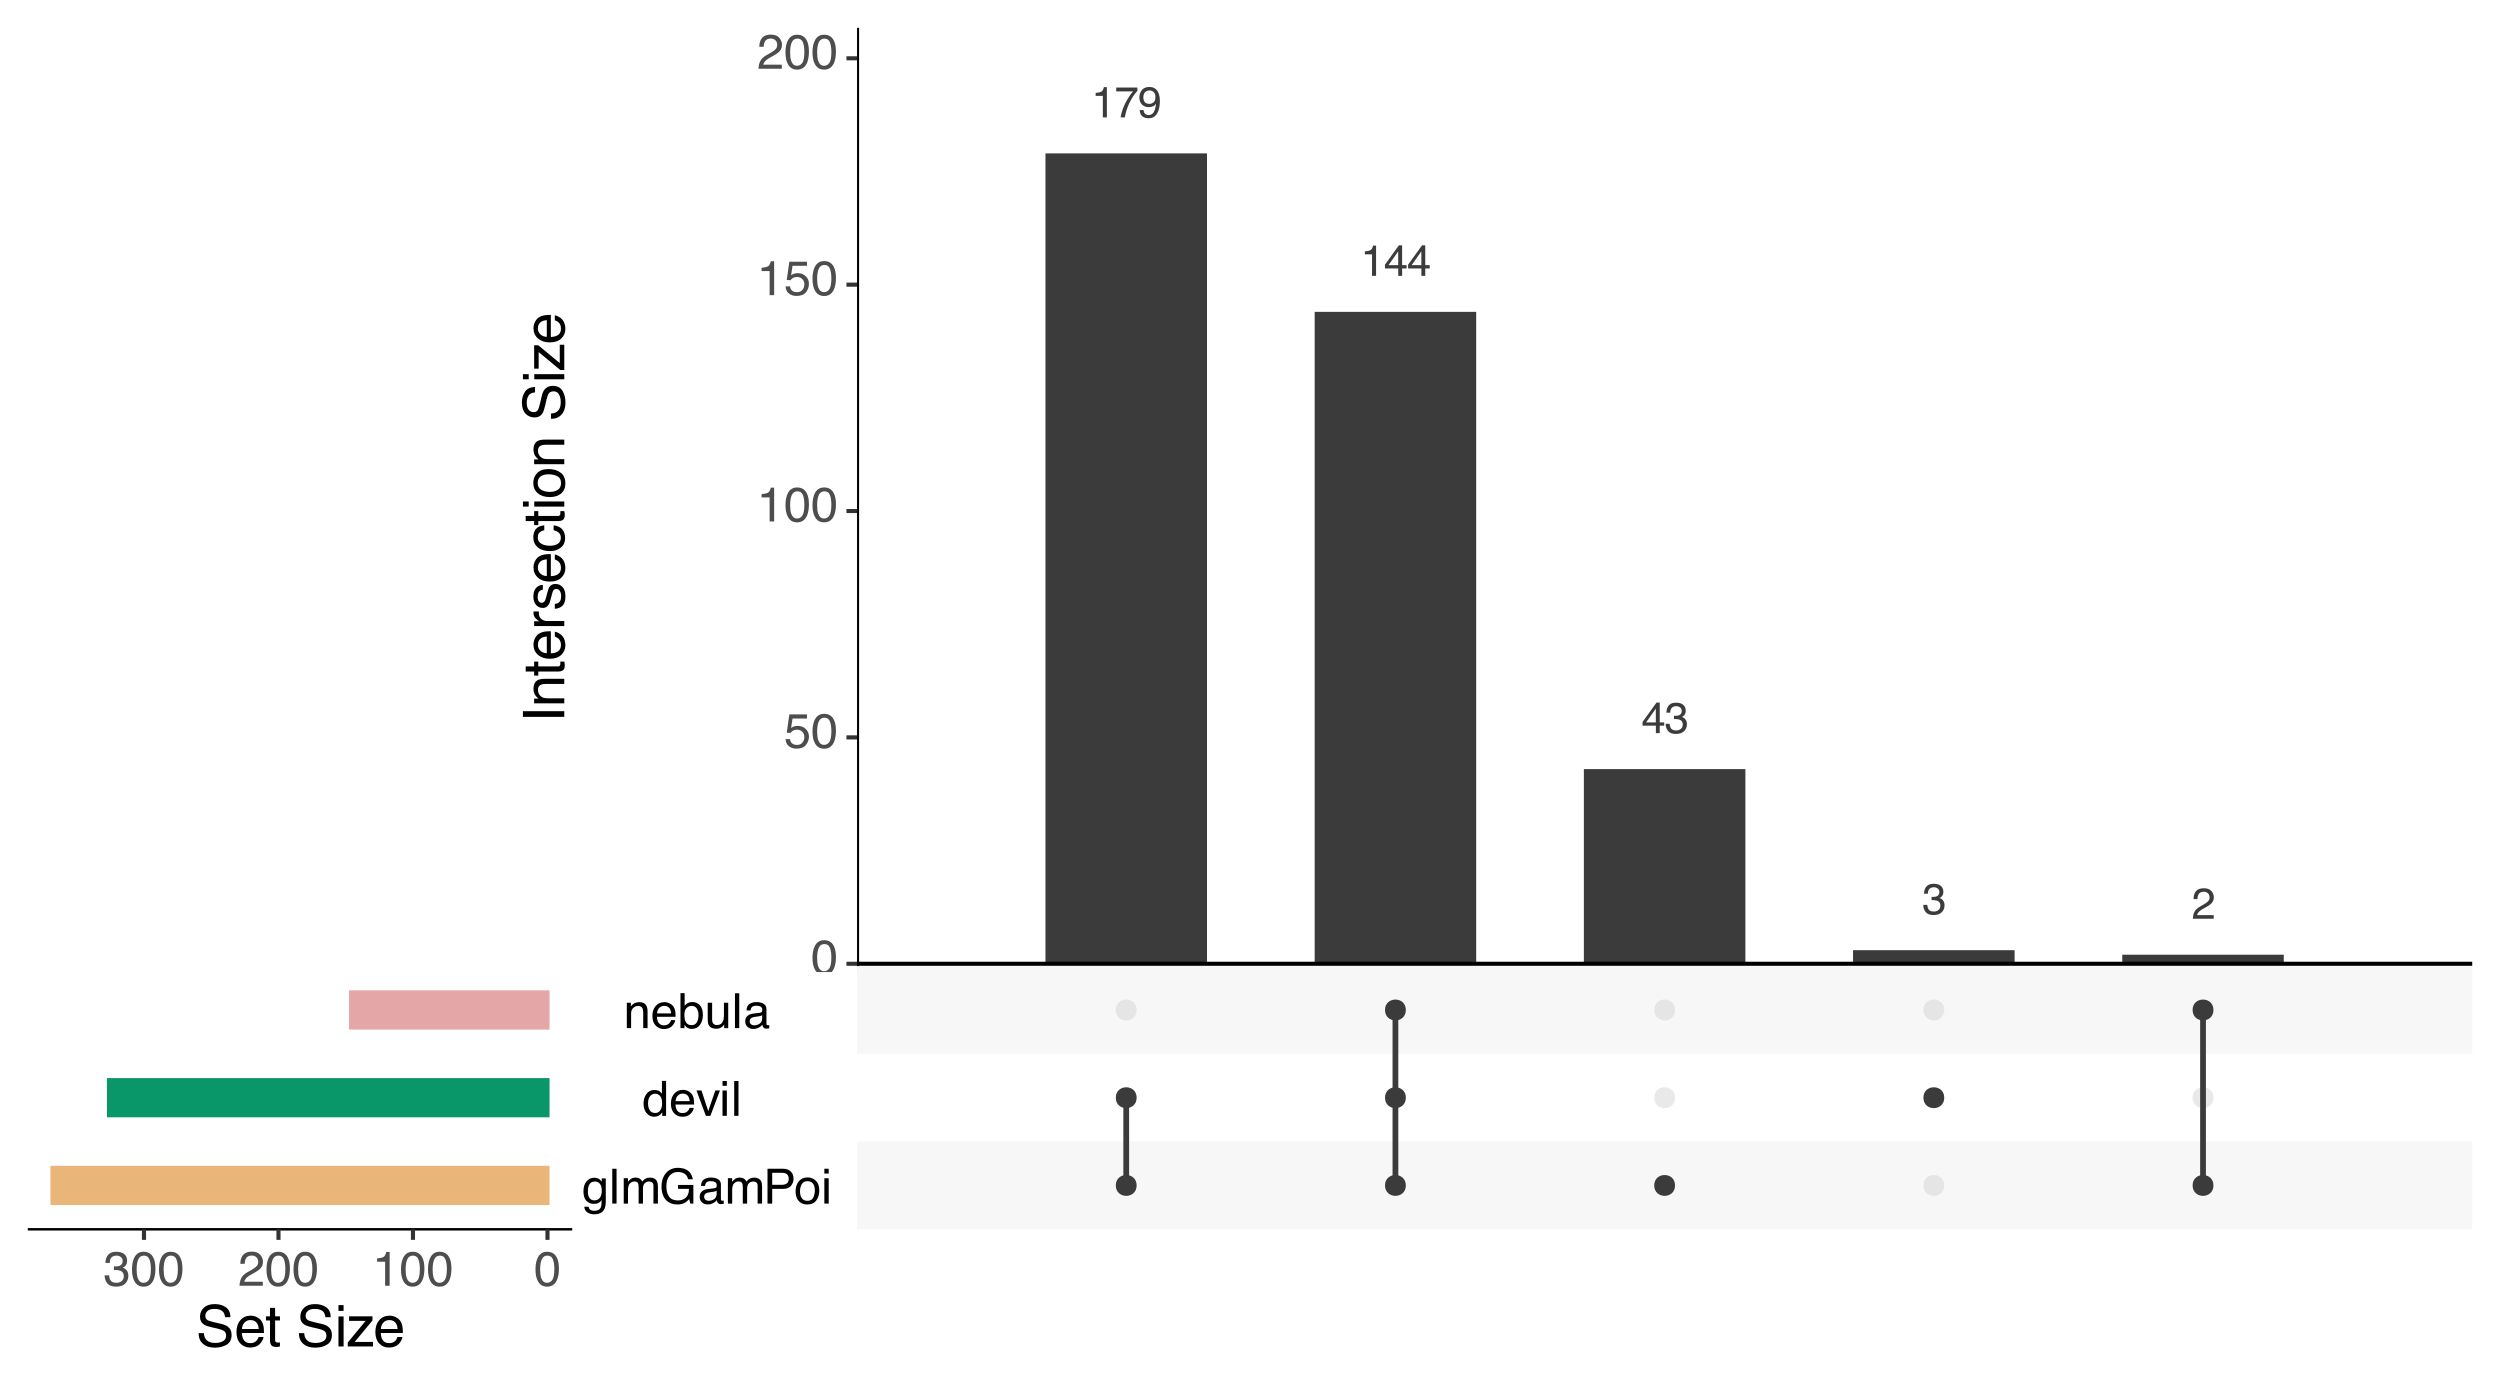 <?xml version="1.0" encoding="UTF-8"?>
<svg xmlns="http://www.w3.org/2000/svg" xmlns:xlink="http://www.w3.org/1999/xlink" width="648" height="360" viewBox="0 0 648 360">
<defs>
<g>
<g id="glyph-0-0">
<path d="M 0.359 0 L 0.359 -8.078 L 6.781 -8.078 L 6.781 0 Z M 5.766 -1.016 L 5.766 -7.062 L 1.375 -7.062 L 1.375 -1.016 Z M 5.766 -1.016 "/>
</g>
<g id="glyph-0-1">
<path d="M 1.078 -5.578 L 1.078 -6.344 C 1.797 -6.406 2.297 -6.52 2.578 -6.688 C 2.859 -6.852 3.066 -7.238 3.203 -7.844 L 3.984 -7.844 L 3.984 0 L 2.938 0 L 2.938 -5.578 Z M 1.078 -5.578 "/>
</g>
<g id="glyph-0-2">
<path d="M 5.891 -7.75 L 5.891 -6.875 C 5.641 -6.633 5.301 -6.207 4.875 -5.594 C 4.457 -4.988 4.086 -4.332 3.766 -3.625 C 3.453 -2.945 3.211 -2.32 3.047 -1.75 C 2.93 -1.383 2.789 -0.801 2.625 0 L 1.531 0 C 1.781 -1.5 2.332 -2.992 3.188 -4.484 C 3.688 -5.359 4.211 -6.113 4.766 -6.75 L 0.406 -6.75 L 0.406 -7.75 Z M 5.891 -7.75 "/>
</g>
<g id="glyph-0-3">
<path d="M 1.5 -1.906 C 1.531 -1.352 1.738 -0.973 2.125 -0.766 C 2.332 -0.66 2.562 -0.609 2.812 -0.609 C 3.281 -0.609 3.68 -0.801 4.016 -1.188 C 4.348 -1.582 4.586 -2.383 4.734 -3.594 C 4.516 -3.25 4.238 -3.004 3.906 -2.859 C 3.582 -2.723 3.234 -2.656 2.859 -2.656 C 2.109 -2.656 1.508 -2.891 1.062 -3.359 C 0.625 -3.836 0.406 -4.445 0.406 -5.188 C 0.406 -5.906 0.617 -6.535 1.047 -7.078 C 1.484 -7.617 2.129 -7.891 2.984 -7.891 C 4.129 -7.891 4.922 -7.375 5.359 -6.344 C 5.598 -5.77 5.719 -5.055 5.719 -4.203 C 5.719 -3.234 5.578 -2.379 5.297 -1.641 C 4.816 -0.398 4 0.219 2.844 0.219 C 2.07 0.219 1.488 0.02 1.094 -0.375 C 0.695 -0.781 0.5 -1.289 0.5 -1.906 Z M 3 -3.516 C 3.395 -3.516 3.754 -3.645 4.078 -3.906 C 4.398 -4.164 4.562 -4.617 4.562 -5.266 C 4.562 -5.848 4.414 -6.281 4.125 -6.562 C 3.832 -6.844 3.461 -6.984 3.016 -6.984 C 2.523 -6.984 2.141 -6.82 1.859 -6.5 C 1.578 -6.176 1.438 -5.742 1.438 -5.203 C 1.438 -4.68 1.555 -4.27 1.797 -3.969 C 2.047 -3.664 2.445 -3.516 3 -3.516 Z M 3 -3.516 "/>
</g>
<g id="glyph-0-4">
<path d="M 3.719 -2.781 L 3.719 -6.359 L 1.203 -2.781 Z M 3.734 0 L 3.734 -1.922 L 0.281 -1.922 L 0.281 -2.891 L 3.891 -7.906 L 4.734 -7.906 L 4.734 -2.781 L 5.891 -2.781 L 5.891 -1.922 L 4.734 -1.922 L 4.734 0 Z M 3.734 0 "/>
</g>
<g id="glyph-0-5">
<path d="M 2.922 0.219 C 1.992 0.219 1.316 -0.035 0.891 -0.547 C 0.473 -1.055 0.266 -1.68 0.266 -2.422 L 1.297 -2.422 C 1.348 -1.91 1.445 -1.539 1.594 -1.312 C 1.844 -0.895 2.305 -0.688 2.984 -0.688 C 3.504 -0.688 3.922 -0.828 4.234 -1.109 C 4.547 -1.391 4.703 -1.75 4.703 -2.188 C 4.703 -2.727 4.535 -3.102 4.203 -3.312 C 3.879 -3.531 3.422 -3.641 2.828 -3.641 C 2.766 -3.641 2.695 -3.641 2.625 -3.641 C 2.562 -3.641 2.492 -3.641 2.422 -3.641 L 2.422 -4.516 C 2.523 -4.504 2.609 -4.492 2.672 -4.484 C 2.742 -4.484 2.82 -4.484 2.906 -4.484 C 3.27 -4.484 3.57 -4.539 3.812 -4.656 C 4.227 -4.863 4.438 -5.234 4.438 -5.766 C 4.438 -6.148 4.297 -6.445 4.016 -6.656 C 3.742 -6.875 3.422 -6.984 3.047 -6.984 C 2.391 -6.984 1.938 -6.766 1.688 -6.328 C 1.539 -6.086 1.461 -5.742 1.453 -5.297 L 0.469 -5.297 C 0.469 -5.879 0.582 -6.375 0.812 -6.781 C 1.219 -7.52 1.93 -7.891 2.953 -7.891 C 3.754 -7.891 4.375 -7.707 4.812 -7.344 C 5.25 -6.988 5.469 -6.473 5.469 -5.797 C 5.469 -5.316 5.336 -4.926 5.078 -4.625 C 4.922 -4.438 4.711 -4.289 4.453 -4.188 C 4.867 -4.07 5.191 -3.848 5.422 -3.516 C 5.66 -3.191 5.781 -2.797 5.781 -2.328 C 5.781 -1.578 5.531 -0.961 5.031 -0.484 C 4.539 -0.016 3.836 0.219 2.922 0.219 Z M 2.922 0.219 "/>
</g>
<g id="glyph-0-6">
<path d="M 0.359 0 C 0.391 -0.676 0.523 -1.266 0.766 -1.766 C 1.016 -2.273 1.492 -2.734 2.203 -3.141 L 3.25 -3.75 C 3.727 -4.031 4.062 -4.266 4.25 -4.453 C 4.551 -4.754 4.703 -5.102 4.703 -5.5 C 4.703 -5.957 4.562 -6.32 4.281 -6.594 C 4.008 -6.863 3.645 -7 3.188 -7 C 2.508 -7 2.039 -6.742 1.781 -6.234 C 1.645 -5.953 1.566 -5.566 1.547 -5.078 L 0.547 -5.078 C 0.555 -5.766 0.68 -6.328 0.922 -6.766 C 1.348 -7.523 2.109 -7.906 3.203 -7.906 C 4.098 -7.906 4.754 -7.66 5.172 -7.172 C 5.586 -6.68 5.797 -6.141 5.797 -5.547 C 5.797 -4.91 5.57 -4.367 5.125 -3.922 C 4.875 -3.66 4.414 -3.348 3.75 -2.984 L 3 -2.562 C 2.633 -2.363 2.352 -2.176 2.156 -2 C 1.781 -1.676 1.547 -1.32 1.453 -0.938 L 5.766 -0.938 L 5.766 0 Z M 0.359 0 "/>
</g>
<g id="glyph-1-0">
<path d="M 0.406 0 L 0.406 -9.031 L 7.578 -9.031 L 7.578 0 Z M 6.438 -1.125 L 6.438 -7.906 L 1.531 -7.906 L 1.531 -1.125 Z M 6.438 -1.125 "/>
</g>
<g id="glyph-1-1">
<path d="M 3.406 -8.812 C 4.539 -8.812 5.363 -8.336 5.875 -7.391 C 6.27 -6.672 6.469 -5.68 6.469 -4.422 C 6.469 -3.223 6.289 -2.227 5.938 -1.438 C 5.414 -0.32 4.57 0.234 3.406 0.234 C 2.344 0.234 1.555 -0.223 1.047 -1.141 C 0.609 -1.898 0.391 -2.926 0.391 -4.219 C 0.391 -5.219 0.52 -6.078 0.781 -6.797 C 1.258 -8.141 2.133 -8.812 3.406 -8.812 Z M 3.391 -0.766 C 3.961 -0.766 4.422 -1.02 4.766 -1.531 C 5.109 -2.039 5.281 -2.988 5.281 -4.375 C 5.281 -5.375 5.156 -6.195 4.906 -6.844 C 4.656 -7.488 4.176 -7.812 3.469 -7.812 C 2.82 -7.812 2.348 -7.504 2.047 -6.891 C 1.742 -6.273 1.594 -5.375 1.594 -4.188 C 1.594 -3.281 1.688 -2.555 1.875 -2.016 C 2.176 -1.18 2.68 -0.766 3.391 -0.766 Z M 3.391 -0.766 "/>
</g>
<g id="glyph-1-2">
<path d="M 1.562 -2.25 C 1.633 -1.613 1.926 -1.176 2.438 -0.938 C 2.695 -0.812 3 -0.75 3.344 -0.75 C 4 -0.75 4.484 -0.957 4.797 -1.375 C 5.117 -1.789 5.281 -2.254 5.281 -2.766 C 5.281 -3.379 5.094 -3.852 4.719 -4.188 C 4.344 -4.531 3.891 -4.703 3.359 -4.703 C 2.984 -4.703 2.656 -4.625 2.375 -4.469 C 2.102 -4.32 1.875 -4.117 1.688 -3.859 L 0.719 -3.922 L 1.391 -8.656 L 5.969 -8.656 L 5.969 -7.594 L 2.219 -7.594 L 1.844 -5.141 C 2.051 -5.297 2.25 -5.41 2.438 -5.484 C 2.758 -5.617 3.141 -5.688 3.578 -5.688 C 4.379 -5.688 5.062 -5.426 5.625 -4.906 C 6.188 -4.383 6.469 -3.727 6.469 -2.938 C 6.469 -2.102 6.207 -1.367 5.688 -0.734 C 5.176 -0.098 4.359 0.219 3.234 0.219 C 2.516 0.219 1.879 0.02 1.328 -0.375 C 0.773 -0.781 0.469 -1.406 0.406 -2.25 Z M 1.562 -2.25 "/>
</g>
<g id="glyph-1-3">
<path d="M 1.203 -6.234 L 1.203 -7.078 C 2.004 -7.16 2.562 -7.289 2.875 -7.469 C 3.188 -7.656 3.422 -8.086 3.578 -8.766 L 4.453 -8.766 L 4.453 0 L 3.281 0 L 3.281 -6.234 Z M 1.203 -6.234 "/>
</g>
<g id="glyph-1-4">
<path d="M 0.391 0 C 0.43 -0.758 0.586 -1.422 0.859 -1.984 C 1.129 -2.547 1.66 -3.055 2.453 -3.516 L 3.641 -4.188 C 4.172 -4.5 4.539 -4.766 4.75 -4.984 C 5.082 -5.316 5.25 -5.707 5.25 -6.156 C 5.25 -6.664 5.094 -7.07 4.781 -7.375 C 4.477 -7.676 4.07 -7.828 3.562 -7.828 C 2.801 -7.828 2.281 -7.539 2 -6.969 C 1.844 -6.656 1.754 -6.227 1.734 -5.688 L 0.609 -5.688 C 0.617 -6.445 0.758 -7.07 1.031 -7.562 C 1.508 -8.414 2.359 -8.844 3.578 -8.844 C 4.578 -8.844 5.312 -8.566 5.781 -8.016 C 6.25 -7.473 6.484 -6.867 6.484 -6.203 C 6.484 -5.492 6.234 -4.891 5.734 -4.391 C 5.453 -4.098 4.938 -3.742 4.188 -3.328 L 3.344 -2.859 C 2.945 -2.641 2.633 -2.43 2.406 -2.234 C 2 -1.879 1.738 -1.484 1.625 -1.047 L 6.438 -1.047 L 6.438 0 Z M 0.391 0 "/>
</g>
<g id="glyph-1-5">
<path d="M 3.141 -6.703 C 3.648 -6.703 4.098 -6.578 4.484 -6.328 C 4.691 -6.18 4.906 -5.969 5.125 -5.688 L 5.125 -6.531 L 6.156 -6.531 L 6.156 -0.531 C 6.156 0.301 6.031 0.957 5.781 1.438 C 5.32 2.332 4.453 2.781 3.172 2.781 C 2.461 2.781 1.867 2.617 1.391 2.297 C 0.91 1.984 0.641 1.488 0.578 0.812 L 1.703 0.812 C 1.754 1.113 1.859 1.344 2.016 1.5 C 2.266 1.75 2.66 1.875 3.203 1.875 C 4.055 1.875 4.613 1.57 4.875 0.969 C 5.031 0.613 5.098 -0.016 5.078 -0.922 C 4.859 -0.578 4.594 -0.32 4.281 -0.156 C 3.969 0 3.555 0.078 3.047 0.078 C 2.336 0.078 1.711 -0.172 1.172 -0.672 C 0.641 -1.18 0.375 -2.02 0.375 -3.188 C 0.375 -4.289 0.645 -5.148 1.188 -5.766 C 1.727 -6.391 2.379 -6.703 3.141 -6.703 Z M 5.125 -3.328 C 5.125 -4.141 4.957 -4.738 4.625 -5.125 C 4.289 -5.52 3.863 -5.719 3.344 -5.719 C 2.562 -5.719 2.023 -5.352 1.734 -4.625 C 1.586 -4.238 1.516 -3.727 1.516 -3.094 C 1.516 -2.352 1.664 -1.789 1.969 -1.406 C 2.27 -1.02 2.672 -0.828 3.172 -0.828 C 3.973 -0.828 4.535 -1.188 4.859 -1.906 C 5.035 -2.312 5.125 -2.785 5.125 -3.328 Z M 3.266 -6.75 Z M 3.266 -6.75 "/>
</g>
<g id="glyph-1-6">
<path d="M 0.844 -9.031 L 1.953 -9.031 L 1.953 0 L 0.844 0 Z M 0.844 -9.031 "/>
</g>
<g id="glyph-1-7">
<path d="M 0.812 -6.578 L 1.906 -6.578 L 1.906 -5.656 C 2.164 -5.977 2.406 -6.211 2.625 -6.359 C 2.988 -6.609 3.398 -6.734 3.859 -6.734 C 4.391 -6.734 4.812 -6.602 5.125 -6.344 C 5.312 -6.195 5.477 -5.977 5.625 -5.688 C 5.863 -6.039 6.148 -6.301 6.484 -6.469 C 6.816 -6.645 7.191 -6.734 7.609 -6.734 C 8.492 -6.734 9.098 -6.414 9.422 -5.781 C 9.586 -5.426 9.672 -4.961 9.672 -4.391 L 9.672 0 L 8.516 0 L 8.516 -4.578 C 8.516 -5.016 8.406 -5.312 8.188 -5.469 C 7.969 -5.633 7.703 -5.719 7.391 -5.719 C 6.953 -5.719 6.578 -5.57 6.266 -5.281 C 5.953 -5 5.797 -4.516 5.797 -3.828 L 5.797 0 L 4.672 0 L 4.672 -4.297 C 4.672 -4.742 4.617 -5.07 4.516 -5.281 C 4.348 -5.582 4.035 -5.734 3.578 -5.734 C 3.16 -5.734 2.781 -5.57 2.438 -5.25 C 2.094 -4.926 1.922 -4.344 1.922 -3.5 L 1.922 0 L 0.812 0 Z M 0.812 -6.578 "/>
</g>
<g id="glyph-1-8">
<path d="M 4.859 -9.266 C 5.711 -9.266 6.445 -9.102 7.062 -8.781 C 7.957 -8.301 8.508 -7.473 8.719 -6.297 L 7.5 -6.297 C 7.352 -6.953 7.047 -7.43 6.578 -7.734 C 6.117 -8.035 5.535 -8.188 4.828 -8.188 C 3.992 -8.188 3.289 -7.875 2.719 -7.25 C 2.145 -6.625 1.859 -5.691 1.859 -4.453 C 1.859 -3.367 2.094 -2.488 2.562 -1.812 C 3.039 -1.145 3.812 -0.812 4.875 -0.812 C 5.688 -0.812 6.359 -1.047 6.891 -1.516 C 7.43 -1.992 7.707 -2.758 7.719 -3.812 L 4.891 -3.812 L 4.891 -4.828 L 8.859 -4.828 L 8.859 0 L 8.078 0 L 7.781 -1.156 C 7.363 -0.707 6.992 -0.395 6.672 -0.219 C 6.141 0.082 5.457 0.234 4.625 0.234 C 3.562 0.234 2.645 -0.109 1.875 -0.797 C 1.031 -1.672 0.609 -2.863 0.609 -4.375 C 0.609 -5.883 1.02 -7.086 1.844 -7.984 C 2.613 -8.836 3.617 -9.266 4.859 -9.266 Z M 4.656 -9.281 Z M 4.656 -9.281 "/>
</g>
<g id="glyph-1-9">
<path d="M 1.656 -1.75 C 1.656 -1.426 1.77 -1.172 2 -0.984 C 2.238 -0.805 2.52 -0.719 2.844 -0.719 C 3.227 -0.719 3.602 -0.805 3.969 -0.984 C 4.582 -1.285 4.891 -1.773 4.891 -2.453 L 4.891 -3.344 C 4.754 -3.258 4.578 -3.188 4.359 -3.125 C 4.148 -3.07 3.945 -3.035 3.75 -3.016 L 3.078 -2.922 C 2.672 -2.867 2.367 -2.785 2.172 -2.672 C 1.828 -2.484 1.656 -2.176 1.656 -1.75 Z M 4.344 -3.984 C 4.594 -4.023 4.766 -4.133 4.859 -4.312 C 4.898 -4.406 4.922 -4.547 4.922 -4.734 C 4.922 -5.109 4.785 -5.379 4.516 -5.547 C 4.254 -5.723 3.875 -5.812 3.375 -5.812 C 2.789 -5.812 2.379 -5.656 2.141 -5.344 C 2.004 -5.164 1.914 -4.91 1.875 -4.578 L 0.844 -4.578 C 0.863 -5.391 1.125 -5.953 1.625 -6.266 C 2.133 -6.586 2.723 -6.75 3.391 -6.75 C 4.172 -6.75 4.801 -6.598 5.281 -6.297 C 5.758 -6.004 6 -5.547 6 -4.922 L 6 -1.125 C 6 -1.008 6.02 -0.914 6.062 -0.844 C 6.113 -0.781 6.219 -0.75 6.375 -0.75 C 6.414 -0.75 6.469 -0.75 6.531 -0.75 C 6.594 -0.758 6.66 -0.77 6.734 -0.781 L 6.734 0.031 C 6.555 0.082 6.422 0.113 6.328 0.125 C 6.242 0.133 6.125 0.141 5.969 0.141 C 5.594 0.141 5.316 0.004 5.141 -0.266 C 5.047 -0.41 4.984 -0.613 4.953 -0.875 C 4.723 -0.582 4.395 -0.328 3.969 -0.109 C 3.551 0.109 3.086 0.219 2.578 0.219 C 1.973 0.219 1.473 0.035 1.078 -0.328 C 0.691 -0.703 0.5 -1.172 0.5 -1.734 C 0.5 -2.336 0.688 -2.805 1.062 -3.141 C 1.445 -3.484 1.953 -3.691 2.578 -3.766 Z M 3.422 -6.75 Z M 3.422 -6.75 "/>
</g>
<g id="glyph-1-10">
<path d="M 1.078 -9.031 L 5.141 -9.031 C 5.941 -9.031 6.586 -8.801 7.078 -8.344 C 7.578 -7.895 7.828 -7.258 7.828 -6.438 C 7.828 -5.738 7.602 -5.125 7.156 -4.594 C 6.719 -4.07 6.047 -3.812 5.141 -3.812 L 2.297 -3.812 L 2.297 0 L 1.078 0 Z M 6.578 -6.438 C 6.578 -7.102 6.332 -7.555 5.844 -7.797 C 5.57 -7.922 5.203 -7.984 4.734 -7.984 L 2.297 -7.984 L 2.297 -4.859 L 4.734 -4.859 C 5.285 -4.859 5.727 -4.973 6.062 -5.203 C 6.406 -5.43 6.578 -5.844 6.578 -6.438 Z M 6.578 -6.438 "/>
</g>
<g id="glyph-1-11">
<path d="M 3.422 -0.719 C 4.16 -0.719 4.664 -0.992 4.938 -1.547 C 5.207 -2.098 5.344 -2.719 5.344 -3.406 C 5.344 -4.02 5.242 -4.52 5.047 -4.906 C 4.734 -5.508 4.195 -5.812 3.438 -5.812 C 2.758 -5.812 2.266 -5.551 1.953 -5.031 C 1.648 -4.52 1.5 -3.898 1.5 -3.172 C 1.5 -2.461 1.648 -1.875 1.953 -1.406 C 2.266 -0.945 2.754 -0.719 3.422 -0.719 Z M 3.469 -6.781 C 4.312 -6.781 5.023 -6.492 5.609 -5.922 C 6.203 -5.359 6.5 -4.531 6.5 -3.438 C 6.5 -2.375 6.238 -1.492 5.719 -0.797 C 5.207 -0.109 4.41 0.234 3.328 0.234 C 2.422 0.234 1.695 -0.066 1.156 -0.672 C 0.625 -1.285 0.359 -2.113 0.359 -3.156 C 0.359 -4.258 0.641 -5.141 1.203 -5.797 C 1.766 -6.453 2.52 -6.781 3.469 -6.781 Z M 3.438 -6.75 Z M 3.438 -6.75 "/>
</g>
<g id="glyph-1-12">
<path d="M 0.812 -6.562 L 1.938 -6.562 L 1.938 0 L 0.812 0 Z M 0.812 -9.031 L 1.938 -9.031 L 1.938 -7.781 L 0.812 -7.781 Z M 0.812 -9.031 "/>
</g>
<g id="glyph-1-13">
<path d="M 1.516 -3.219 C 1.516 -2.508 1.66 -1.914 1.953 -1.438 C 2.254 -0.969 2.738 -0.734 3.406 -0.734 C 3.914 -0.734 4.332 -0.953 4.656 -1.391 C 4.988 -1.828 5.156 -2.461 5.156 -3.297 C 5.156 -4.117 4.984 -4.727 4.641 -5.125 C 4.305 -5.531 3.891 -5.734 3.391 -5.734 C 2.828 -5.734 2.375 -5.52 2.031 -5.094 C 1.688 -4.664 1.516 -4.039 1.516 -3.219 Z M 3.172 -6.703 C 3.68 -6.703 4.109 -6.598 4.453 -6.391 C 4.641 -6.266 4.859 -6.047 5.109 -5.734 L 5.109 -9.062 L 6.188 -9.062 L 6.188 0 L 5.188 0 L 5.188 -0.922 C 4.926 -0.516 4.617 -0.219 4.266 -0.031 C 3.91 0.145 3.508 0.234 3.062 0.234 C 2.32 0.234 1.68 -0.07 1.141 -0.688 C 0.609 -1.312 0.344 -2.133 0.344 -3.156 C 0.344 -4.113 0.586 -4.941 1.078 -5.641 C 1.566 -6.348 2.266 -6.703 3.172 -6.703 Z M 3.172 -6.703 "/>
</g>
<g id="glyph-1-14">
<path d="M 3.547 -6.734 C 4.016 -6.734 4.469 -6.625 4.906 -6.406 C 5.352 -6.188 5.691 -5.898 5.922 -5.547 C 6.141 -5.223 6.285 -4.836 6.359 -4.391 C 6.422 -4.086 6.453 -3.602 6.453 -2.938 L 1.625 -2.938 C 1.645 -2.27 1.801 -1.734 2.094 -1.328 C 2.395 -0.922 2.852 -0.719 3.469 -0.719 C 4.051 -0.719 4.516 -0.91 4.859 -1.297 C 5.055 -1.516 5.195 -1.77 5.281 -2.062 L 6.359 -2.062 C 6.336 -1.82 6.242 -1.551 6.078 -1.25 C 5.91 -0.957 5.727 -0.719 5.531 -0.531 C 5.195 -0.195 4.781 0.023 4.281 0.141 C 4.02 0.203 3.719 0.234 3.375 0.234 C 2.562 0.234 1.867 -0.062 1.297 -0.656 C 0.723 -1.258 0.438 -2.098 0.438 -3.172 C 0.438 -4.223 0.723 -5.078 1.297 -5.734 C 1.879 -6.398 2.629 -6.734 3.547 -6.734 Z M 5.312 -3.812 C 5.27 -4.289 5.164 -4.676 5 -4.969 C 4.695 -5.5 4.191 -5.766 3.484 -5.766 C 2.973 -5.766 2.547 -5.582 2.203 -5.219 C 1.859 -4.852 1.676 -4.383 1.656 -3.812 Z M 3.453 -6.75 Z M 3.453 -6.75 "/>
</g>
<g id="glyph-1-15">
<path d="M 1.359 -6.578 L 3.109 -1.219 L 4.953 -6.578 L 6.156 -6.578 L 3.672 0 L 2.5 0 L 0.062 -6.578 Z M 1.359 -6.578 "/>
</g>
<g id="glyph-1-16">
<path d="M 0.812 -6.578 L 1.859 -6.578 L 1.859 -5.656 C 2.172 -6.039 2.5 -6.316 2.844 -6.484 C 3.195 -6.648 3.586 -6.734 4.016 -6.734 C 4.953 -6.734 5.582 -6.406 5.906 -5.75 C 6.094 -5.395 6.188 -4.883 6.188 -4.219 L 6.188 0 L 5.062 0 L 5.062 -4.156 C 5.062 -4.551 5 -4.875 4.875 -5.125 C 4.676 -5.531 4.32 -5.734 3.812 -5.734 C 3.539 -5.734 3.32 -5.707 3.156 -5.656 C 2.852 -5.562 2.586 -5.379 2.359 -5.109 C 2.172 -4.898 2.051 -4.676 2 -4.438 C 1.945 -4.207 1.922 -3.879 1.922 -3.453 L 1.922 0 L 0.812 0 Z M 3.406 -6.75 Z M 3.406 -6.75 "/>
</g>
<g id="glyph-1-17">
<path d="M 0.719 -9.062 L 1.797 -9.062 L 1.797 -5.781 C 2.047 -6.102 2.336 -6.348 2.672 -6.516 C 3.004 -6.68 3.367 -6.766 3.766 -6.766 C 4.586 -6.766 5.254 -6.477 5.766 -5.906 C 6.273 -5.344 6.531 -4.516 6.531 -3.422 C 6.531 -2.379 6.273 -1.516 5.766 -0.828 C 5.266 -0.141 4.566 0.203 3.672 0.203 C 3.172 0.203 2.75 0.082 2.406 -0.156 C 2.195 -0.301 1.977 -0.531 1.75 -0.844 L 1.75 0 L 0.719 0 Z M 3.609 -0.766 C 4.203 -0.766 4.645 -1 4.938 -1.469 C 5.238 -1.945 5.391 -2.578 5.391 -3.359 C 5.391 -4.055 5.238 -4.629 4.938 -5.078 C 4.645 -5.535 4.211 -5.766 3.641 -5.766 C 3.129 -5.766 2.68 -5.578 2.297 -5.203 C 1.922 -4.836 1.734 -4.223 1.734 -3.359 C 1.734 -2.742 1.812 -2.242 1.969 -1.859 C 2.258 -1.129 2.805 -0.766 3.609 -0.766 Z M 3.609 -0.766 "/>
</g>
<g id="glyph-1-18">
<path d="M 1.922 -6.578 L 1.922 -2.219 C 1.922 -1.875 1.973 -1.598 2.078 -1.391 C 2.273 -0.992 2.641 -0.797 3.172 -0.797 C 3.941 -0.797 4.469 -1.141 4.75 -1.828 C 4.906 -2.203 4.984 -2.707 4.984 -3.344 L 4.984 -6.578 L 6.094 -6.578 L 6.094 0 L 5.047 0 L 5.062 -0.969 C 4.914 -0.719 4.734 -0.508 4.516 -0.344 C 4.098 0 3.586 0.172 2.984 0.172 C 2.047 0.172 1.406 -0.141 1.062 -0.766 C 0.875 -1.098 0.781 -1.547 0.781 -2.109 L 0.781 -6.578 Z M 3.438 -6.75 Z M 3.438 -6.75 "/>
</g>
<g id="glyph-1-19">
<path d="M 3.266 0.234 C 2.223 0.234 1.469 -0.047 1 -0.609 C 0.531 -1.18 0.297 -1.879 0.297 -2.703 L 1.453 -2.703 C 1.504 -2.129 1.613 -1.719 1.781 -1.469 C 2.062 -1 2.578 -0.766 3.328 -0.766 C 3.91 -0.766 4.379 -0.922 4.734 -1.234 C 5.086 -1.547 5.266 -1.945 5.266 -2.438 C 5.266 -3.039 5.078 -3.461 4.703 -3.703 C 4.336 -3.953 3.82 -4.078 3.156 -4.078 C 3.082 -4.078 3.008 -4.078 2.938 -4.078 C 2.863 -4.078 2.785 -4.07 2.703 -4.062 L 2.703 -5.047 C 2.816 -5.035 2.91 -5.023 2.984 -5.016 C 3.066 -5.016 3.156 -5.016 3.25 -5.016 C 3.664 -5.016 4.004 -5.078 4.266 -5.203 C 4.734 -5.43 4.969 -5.844 4.969 -6.438 C 4.969 -6.875 4.812 -7.211 4.5 -7.453 C 4.188 -7.691 3.82 -7.812 3.406 -7.812 C 2.676 -7.812 2.164 -7.566 1.875 -7.078 C 1.719 -6.805 1.633 -6.422 1.625 -5.922 L 0.516 -5.922 C 0.516 -6.578 0.648 -7.133 0.922 -7.594 C 1.367 -8.406 2.16 -8.812 3.297 -8.812 C 4.191 -8.812 4.883 -8.613 5.375 -8.219 C 5.875 -7.82 6.125 -7.242 6.125 -6.484 C 6.125 -5.941 5.977 -5.504 5.688 -5.172 C 5.5 -4.961 5.266 -4.797 4.984 -4.672 C 5.441 -4.547 5.801 -4.301 6.062 -3.938 C 6.32 -3.57 6.453 -3.129 6.453 -2.609 C 6.453 -1.766 6.176 -1.078 5.625 -0.547 C 5.07 -0.023 4.285 0.234 3.266 0.234 Z M 3.266 0.234 "/>
</g>
<g id="glyph-2-0">
<path d="M 0 -0.484 L -10.719 -0.484 L -10.719 -8.984 L 0 -8.984 Z M -1.344 -7.641 L -9.375 -7.641 L -9.375 -1.828 L -1.344 -1.828 Z M -1.344 -7.641 "/>
</g>
<g id="glyph-2-1">
<path d="M -10.719 -1.469 L -10.719 -2.938 L 0 -2.938 L 0 -1.469 Z M -10.719 -1.469 "/>
</g>
<g id="glyph-2-2">
<path d="M -7.812 -0.969 L -7.812 -2.203 L -6.703 -2.203 C -7.16 -2.578 -7.488 -2.969 -7.688 -3.375 C -7.883 -3.789 -7.984 -4.254 -7.984 -4.766 C -7.984 -5.867 -7.598 -6.617 -6.828 -7.016 C -6.398 -7.223 -5.797 -7.328 -5.016 -7.328 L 0 -7.328 L 0 -6 L -4.922 -6 C -5.398 -6 -5.785 -5.926 -6.078 -5.781 C -6.566 -5.551 -6.812 -5.129 -6.812 -4.516 C -6.812 -4.203 -6.773 -3.945 -6.703 -3.75 C -6.598 -3.383 -6.383 -3.066 -6.062 -2.797 C -5.812 -2.578 -5.547 -2.438 -5.266 -2.375 C -4.992 -2.312 -4.602 -2.281 -4.094 -2.281 L 0 -2.281 L 0 -0.969 Z M -8 -4.047 Z M -8 -4.047 "/>
</g>
<g id="glyph-2-3">
<path d="M -10 -1.219 L -10 -2.547 L -7.812 -2.547 L -7.812 -3.797 L -6.734 -3.797 L -6.734 -2.547 L -1.641 -2.547 C -1.367 -2.547 -1.188 -2.641 -1.094 -2.828 C -1.039 -2.93 -1.016 -3.102 -1.016 -3.344 C -1.016 -3.406 -1.016 -3.473 -1.016 -3.547 C -1.016 -3.617 -1.02 -3.703 -1.031 -3.797 L 0 -3.797 C 0.039 -3.648 0.07 -3.492 0.094 -3.328 C 0.113 -3.16 0.125 -2.984 0.125 -2.797 C 0.125 -2.18 -0.031 -1.766 -0.344 -1.547 C -0.656 -1.328 -1.062 -1.219 -1.562 -1.219 L -6.734 -1.219 L -6.734 -0.172 L -7.812 -0.172 L -7.812 -1.219 Z M -10 -1.219 "/>
</g>
<g id="glyph-2-4">
<path d="M -7.984 -4.219 C -7.984 -4.77 -7.852 -5.305 -7.594 -5.828 C -7.332 -6.348 -7 -6.742 -6.594 -7.016 C -6.195 -7.273 -5.734 -7.453 -5.203 -7.547 C -4.848 -7.617 -4.273 -7.656 -3.484 -7.656 L -3.484 -1.938 C -2.691 -1.957 -2.055 -2.141 -1.578 -2.484 C -1.098 -2.836 -0.859 -3.383 -0.859 -4.125 C -0.859 -4.812 -1.082 -5.359 -1.531 -5.766 C -1.801 -5.992 -2.109 -6.16 -2.453 -6.266 L -2.453 -7.547 C -2.16 -7.516 -1.836 -7.398 -1.484 -7.203 C -1.141 -7.016 -0.852 -6.801 -0.625 -6.562 C -0.238 -6.164 0.02 -5.672 0.156 -5.078 C 0.238 -4.766 0.281 -4.41 0.281 -4.016 C 0.281 -3.035 -0.07 -2.207 -0.781 -1.531 C -1.488 -0.863 -2.477 -0.531 -3.75 -0.531 C -5.008 -0.531 -6.031 -0.867 -6.812 -1.547 C -7.594 -2.223 -7.984 -3.113 -7.984 -4.219 Z M -4.531 -6.312 C -5.094 -6.258 -5.547 -6.133 -5.891 -5.938 C -6.523 -5.57 -6.844 -4.973 -6.844 -4.141 C -6.844 -3.535 -6.625 -3.023 -6.188 -2.609 C -5.75 -2.203 -5.195 -1.988 -4.531 -1.969 Z M -8 -4.094 Z M -8 -4.094 "/>
</g>
<g id="glyph-2-5">
<path d="M -7.812 -1 L -7.812 -2.25 L -6.469 -2.25 C -6.727 -2.352 -7.047 -2.602 -7.422 -3 C -7.797 -3.395 -7.984 -3.852 -7.984 -4.375 C -7.984 -4.395 -7.977 -4.438 -7.969 -4.5 C -7.969 -4.562 -7.961 -4.66 -7.953 -4.797 L -6.562 -4.797 C -6.582 -4.723 -6.594 -4.648 -6.594 -4.578 C -6.594 -4.516 -6.594 -4.445 -6.594 -4.375 C -6.594 -3.707 -6.379 -3.195 -5.953 -2.844 C -5.535 -2.488 -5.051 -2.312 -4.5 -2.312 L 0 -2.312 L 0 -1 Z M -7.812 -1 "/>
</g>
<g id="glyph-2-6">
<path d="M -2.453 -1.75 C -2.016 -1.781 -1.676 -1.891 -1.438 -2.078 C -1.02 -2.398 -0.812 -2.973 -0.812 -3.797 C -0.812 -4.273 -0.914 -4.695 -1.125 -5.062 C -1.332 -5.438 -1.66 -5.625 -2.109 -5.625 C -2.441 -5.625 -2.695 -5.477 -2.875 -5.188 C -2.977 -5 -3.102 -4.625 -3.25 -4.062 L -3.516 -3.016 C -3.672 -2.348 -3.852 -1.859 -4.062 -1.547 C -4.414 -0.984 -4.906 -0.703 -5.531 -0.703 C -6.27 -0.703 -6.867 -0.969 -7.328 -1.5 C -7.785 -2.031 -8.016 -2.742 -8.016 -3.641 C -8.016 -4.816 -7.672 -5.664 -6.984 -6.188 C -6.547 -6.52 -6.07 -6.68 -5.562 -6.672 L -5.562 -5.422 C -5.863 -5.398 -6.133 -5.297 -6.375 -5.109 C -6.719 -4.805 -6.891 -4.285 -6.891 -3.547 C -6.891 -3.047 -6.797 -2.664 -6.609 -2.406 C -6.422 -2.156 -6.172 -2.031 -5.859 -2.031 C -5.516 -2.031 -5.242 -2.195 -5.047 -2.531 C -4.922 -2.727 -4.812 -3.02 -4.719 -3.406 L -4.5 -4.266 C -4.281 -5.211 -4.062 -5.844 -3.844 -6.156 C -3.508 -6.664 -2.984 -6.922 -2.266 -6.922 C -1.566 -6.922 -0.961 -6.656 -0.453 -6.125 C 0.047 -5.602 0.297 -4.805 0.297 -3.734 C 0.297 -2.566 0.035 -1.738 -0.484 -1.25 C -1.016 -0.77 -1.672 -0.516 -2.453 -0.484 Z M -8 -3.688 Z M -8 -3.688 "/>
</g>
<g id="glyph-2-7">
<path d="M -8.031 -3.969 C -8.031 -4.852 -7.816 -5.57 -7.391 -6.125 C -6.961 -6.676 -6.227 -7.008 -5.188 -7.125 L -5.188 -5.844 C -5.664 -5.758 -6.062 -5.578 -6.375 -5.297 C -6.695 -5.023 -6.859 -4.582 -6.859 -3.969 C -6.859 -3.133 -6.453 -2.539 -5.641 -2.188 C -5.109 -1.945 -4.453 -1.828 -3.672 -1.828 C -2.891 -1.828 -2.227 -1.992 -1.688 -2.328 C -1.156 -2.66 -0.891 -3.18 -0.891 -3.891 C -0.891 -4.43 -1.055 -4.859 -1.391 -5.172 C -1.723 -5.492 -2.18 -5.719 -2.766 -5.844 L -2.766 -7.125 C -1.723 -6.977 -0.961 -6.613 -0.484 -6.031 C -0.016 -5.445 0.219 -4.695 0.219 -3.781 C 0.219 -2.758 -0.148 -1.945 -0.891 -1.344 C -1.641 -0.738 -2.57 -0.438 -3.688 -0.438 C -5.062 -0.438 -6.129 -0.766 -6.891 -1.422 C -7.648 -2.086 -8.031 -2.938 -8.031 -3.969 Z M -8 -3.766 Z M -8 -3.766 "/>
</g>
<g id="glyph-2-8">
<path d="M -7.781 -0.969 L -7.781 -2.297 L 0 -2.297 L 0 -0.969 Z M -10.719 -0.969 L -10.719 -2.297 L -9.219 -2.297 L -9.219 -0.969 Z M -10.719 -0.969 "/>
</g>
<g id="glyph-2-9">
<path d="M -0.844 -4.062 C -0.844 -4.938 -1.172 -5.535 -1.828 -5.859 C -2.492 -6.18 -3.227 -6.344 -4.031 -6.344 C -4.758 -6.344 -5.352 -6.223 -5.812 -5.984 C -6.531 -5.617 -6.891 -4.984 -6.891 -4.078 C -6.891 -3.273 -6.582 -2.691 -5.969 -2.328 C -5.352 -1.961 -4.613 -1.781 -3.75 -1.781 C -2.926 -1.781 -2.234 -1.961 -1.672 -2.328 C -1.117 -2.691 -0.844 -3.27 -0.844 -4.062 Z M -8.031 -4.109 C -8.031 -5.117 -7.695 -5.969 -7.031 -6.656 C -6.363 -7.352 -5.375 -7.703 -4.062 -7.703 C -2.812 -7.703 -1.773 -7.395 -0.953 -6.781 C -0.129 -6.176 0.281 -5.227 0.281 -3.938 C 0.281 -2.863 -0.078 -2.008 -0.797 -1.375 C -1.523 -0.75 -2.504 -0.438 -3.734 -0.438 C -5.047 -0.438 -6.086 -0.766 -6.859 -1.422 C -7.641 -2.086 -8.031 -2.984 -8.031 -4.109 Z M -8 -4.062 Z M -8 -4.062 "/>
</g>
<g id="glyph-2-10">
</g>
<g id="glyph-2-11">
<path d="M -3.453 -2.094 C -2.848 -2.125 -2.359 -2.266 -1.984 -2.516 C -1.266 -2.992 -0.906 -3.844 -0.906 -5.062 C -0.906 -5.602 -0.984 -6.098 -1.141 -6.547 C -1.441 -7.41 -1.984 -7.844 -2.766 -7.844 C -3.348 -7.844 -3.766 -7.66 -4.016 -7.297 C -4.254 -6.93 -4.461 -6.352 -4.641 -5.562 L -4.969 -4.109 C -5.188 -3.16 -5.426 -2.488 -5.688 -2.094 C -6.133 -1.414 -6.801 -1.078 -7.688 -1.078 C -8.645 -1.078 -9.43 -1.41 -10.047 -2.078 C -10.672 -2.742 -10.984 -3.688 -10.984 -4.906 C -10.984 -6.031 -10.711 -6.984 -10.172 -7.766 C -9.629 -8.555 -8.766 -8.953 -7.578 -8.953 L -7.578 -7.578 C -8.148 -7.504 -8.586 -7.352 -8.891 -7.125 C -9.453 -6.676 -9.734 -5.922 -9.734 -4.859 C -9.734 -4.004 -9.551 -3.391 -9.188 -3.016 C -8.832 -2.641 -8.414 -2.453 -7.938 -2.453 C -7.406 -2.453 -7.02 -2.672 -6.781 -3.109 C -6.625 -3.398 -6.43 -4.051 -6.203 -5.062 L -5.859 -6.562 C -5.691 -7.289 -5.461 -7.848 -5.172 -8.234 C -4.672 -8.922 -3.945 -9.266 -3 -9.266 C -1.812 -9.266 -0.961 -8.832 -0.453 -7.969 C 0.055 -7.102 0.312 -6.098 0.312 -4.953 C 0.312 -3.629 -0.023 -2.586 -0.703 -1.828 C -1.379 -1.078 -2.297 -0.707 -3.453 -0.719 Z M -11 -5.016 Z M -11 -5.016 "/>
</g>
<g id="glyph-2-12">
<path d="M -1.031 -0.375 L -6.641 -5.016 L -6.641 -0.719 L -7.812 -0.719 L -7.812 -6.781 L -6.734 -6.781 L -1.172 -2.172 L -1.172 -6.922 L 0 -6.922 L 0 -0.375 Z M -8 -3.75 Z M -8 -3.75 "/>
</g>
<g id="glyph-3-0">
<path d="M 0.484 0 L 0.484 -10.719 L 8.984 -10.719 L 8.984 0 Z M 7.641 -1.344 L 7.641 -9.375 L 1.828 -9.375 L 1.828 -1.344 Z M 7.641 -1.344 "/>
</g>
<g id="glyph-3-1">
<path d="M 2.094 -3.453 C 2.125 -2.848 2.266 -2.359 2.516 -1.984 C 2.992 -1.266 3.844 -0.906 5.062 -0.906 C 5.602 -0.906 6.098 -0.984 6.547 -1.141 C 7.41 -1.441 7.844 -1.984 7.844 -2.766 C 7.844 -3.348 7.66 -3.766 7.297 -4.016 C 6.93 -4.254 6.352 -4.461 5.562 -4.641 L 4.109 -4.969 C 3.16 -5.188 2.488 -5.426 2.094 -5.688 C 1.414 -6.133 1.078 -6.801 1.078 -7.688 C 1.078 -8.645 1.41 -9.43 2.078 -10.047 C 2.742 -10.672 3.688 -10.984 4.906 -10.984 C 6.031 -10.984 6.984 -10.711 7.766 -10.172 C 8.555 -9.629 8.953 -8.766 8.953 -7.578 L 7.578 -7.578 C 7.504 -8.148 7.352 -8.586 7.125 -8.891 C 6.676 -9.453 5.922 -9.734 4.859 -9.734 C 4.004 -9.734 3.391 -9.551 3.016 -9.188 C 2.641 -8.832 2.453 -8.414 2.453 -7.938 C 2.453 -7.406 2.672 -7.02 3.109 -6.781 C 3.398 -6.625 4.051 -6.43 5.062 -6.203 L 6.562 -5.859 C 7.289 -5.691 7.848 -5.461 8.234 -5.172 C 8.922 -4.672 9.266 -3.945 9.266 -3 C 9.266 -1.812 8.832 -0.961 7.969 -0.453 C 7.102 0.055 6.098 0.312 4.953 0.312 C 3.629 0.312 2.586 -0.023 1.828 -0.703 C 1.078 -1.379 0.707 -2.297 0.719 -3.453 Z M 5.016 -11 Z M 5.016 -11 "/>
</g>
<g id="glyph-3-2">
<path d="M 4.219 -7.984 C 4.77 -7.984 5.305 -7.852 5.828 -7.594 C 6.348 -7.332 6.742 -7 7.016 -6.594 C 7.273 -6.195 7.453 -5.734 7.547 -5.203 C 7.617 -4.848 7.656 -4.273 7.656 -3.484 L 1.938 -3.484 C 1.957 -2.691 2.141 -2.055 2.484 -1.578 C 2.836 -1.098 3.383 -0.859 4.125 -0.859 C 4.812 -0.859 5.359 -1.082 5.766 -1.531 C 5.992 -1.801 6.16 -2.109 6.266 -2.453 L 7.547 -2.453 C 7.516 -2.16 7.398 -1.836 7.203 -1.484 C 7.016 -1.141 6.801 -0.852 6.562 -0.625 C 6.164 -0.238 5.672 0.02 5.078 0.156 C 4.766 0.238 4.41 0.281 4.016 0.281 C 3.035 0.281 2.207 -0.07 1.531 -0.781 C 0.863 -1.488 0.531 -2.477 0.531 -3.75 C 0.531 -5.008 0.867 -6.031 1.547 -6.812 C 2.223 -7.594 3.113 -7.984 4.219 -7.984 Z M 6.312 -4.531 C 6.258 -5.094 6.133 -5.547 5.938 -5.891 C 5.57 -6.523 4.973 -6.844 4.141 -6.844 C 3.535 -6.844 3.023 -6.625 2.609 -6.188 C 2.203 -5.75 1.988 -5.195 1.969 -4.531 Z M 4.094 -8 Z M 4.094 -8 "/>
</g>
<g id="glyph-3-3">
<path d="M 1.219 -10 L 2.547 -10 L 2.547 -7.812 L 3.797 -7.812 L 3.797 -6.734 L 2.547 -6.734 L 2.547 -1.641 C 2.547 -1.367 2.641 -1.188 2.828 -1.094 C 2.93 -1.039 3.102 -1.016 3.344 -1.016 C 3.406 -1.016 3.473 -1.016 3.547 -1.016 C 3.617 -1.016 3.703 -1.02 3.797 -1.031 L 3.797 0 C 3.648 0.039 3.492 0.07 3.328 0.094 C 3.16 0.113 2.984 0.125 2.797 0.125 C 2.18 0.125 1.766 -0.031 1.547 -0.344 C 1.328 -0.656 1.219 -1.062 1.219 -1.562 L 1.219 -6.734 L 0.172 -6.734 L 0.172 -7.812 L 1.219 -7.812 Z M 1.219 -10 "/>
</g>
<g id="glyph-3-4">
</g>
<g id="glyph-3-5">
<path d="M 0.969 -7.781 L 2.297 -7.781 L 2.297 0 L 0.969 0 Z M 0.969 -10.719 L 2.297 -10.719 L 2.297 -9.219 L 0.969 -9.219 Z M 0.969 -10.719 "/>
</g>
<g id="glyph-3-6">
<path d="M 0.375 -1.031 L 5.016 -6.641 L 0.719 -6.641 L 0.719 -7.812 L 6.781 -7.812 L 6.781 -6.734 L 2.172 -1.172 L 6.922 -1.172 L 6.922 0 L 0.375 0 Z M 3.75 -8 Z M 3.75 -8 "/>
</g>
</g>
<clipPath id="clip-0">
<path clip-rule="nonzero" d="M 129.602 0 L 648 0 L 648 252 L 129.602 252 Z M 129.602 0 "/>
</clipPath>
<clipPath id="clip-1">
<path clip-rule="nonzero" d="M 222.141 7.199 L 640.801 7.199 L 640.801 261.359 L 222.141 261.359 Z M 222.141 7.199 "/>
</clipPath>
<clipPath id="clip-2">
<path clip-rule="nonzero" d="M 222.141 220 L 640.801 220 L 640.801 221 L 222.141 221 Z M 222.141 220 "/>
</clipPath>
<clipPath id="clip-3">
<path clip-rule="nonzero" d="M 222.141 161 L 640.801 161 L 640.801 163 L 222.141 163 Z M 222.141 161 "/>
</clipPath>
<clipPath id="clip-4">
<path clip-rule="nonzero" d="M 222.141 102 L 640.801 102 L 640.801 104 L 222.141 104 Z M 222.141 102 "/>
</clipPath>
<clipPath id="clip-5">
<path clip-rule="nonzero" d="M 222.141 44 L 640.801 44 L 640.801 45 L 222.141 45 Z M 222.141 44 "/>
</clipPath>
<clipPath id="clip-6">
<path clip-rule="nonzero" d="M 222.141 249 L 640.801 249 L 640.801 251 L 222.141 251 Z M 222.141 249 "/>
</clipPath>
<clipPath id="clip-7">
<path clip-rule="nonzero" d="M 222.141 190 L 640.801 190 L 640.801 192 L 222.141 192 Z M 222.141 190 "/>
</clipPath>
<clipPath id="clip-8">
<path clip-rule="nonzero" d="M 222.141 131 L 640.801 131 L 640.801 133 L 222.141 133 Z M 222.141 131 "/>
</clipPath>
<clipPath id="clip-9">
<path clip-rule="nonzero" d="M 222.141 73 L 640.801 73 L 640.801 75 L 222.141 75 Z M 222.141 73 "/>
</clipPath>
<clipPath id="clip-10">
<path clip-rule="nonzero" d="M 222.141 14 L 640.801 14 L 640.801 16 L 222.141 16 Z M 222.141 14 "/>
</clipPath>
<clipPath id="clip-11">
<path clip-rule="nonzero" d="M 222.141 7.199 L 223 7.199 L 223 261.359 L 222.141 261.359 Z M 222.141 7.199 "/>
</clipPath>
<clipPath id="clip-12">
<path clip-rule="nonzero" d="M 222.141 249 L 640.801 249 L 640.801 251 L 222.141 251 Z M 222.141 249 "/>
</clipPath>
<clipPath id="clip-13">
<path clip-rule="nonzero" d="M 129.602 252 L 648 252 L 648 360 L 129.602 360 Z M 129.602 252 "/>
</clipPath>
<clipPath id="clip-14">
<path clip-rule="nonzero" d="M 222.141 250.414 L 640.801 250.414 L 640.801 318.633 L 222.141 318.633 Z M 222.141 250.414 "/>
</clipPath>
<clipPath id="clip-15">
<path clip-rule="nonzero" d="M 222.141 295 L 640.801 295 L 640.801 318.633 L 222.141 318.633 Z M 222.141 295 "/>
</clipPath>
<clipPath id="clip-16">
<path clip-rule="nonzero" d="M 222.141 250.414 L 640.801 250.414 L 640.801 274 L 222.141 274 Z M 222.141 250.414 "/>
</clipPath>
<clipPath id="clip-17">
<path clip-rule="nonzero" d="M 0 252 L 129.602 252 L 129.602 360 L 0 360 Z M 0 252 "/>
</clipPath>
<clipPath id="clip-18">
<path clip-rule="nonzero" d="M 7.199 250.414 L 148.32 250.414 L 148.32 318.633 L 7.199 318.633 Z M 7.199 250.414 "/>
</clipPath>
</defs>
<rect x="-64.8" y="-36" width="777.6" height="432" fill="rgb(100%, 100%, 100%)" fill-opacity="1"/>
<g clip-path="url(#clip-0)">
<path fill-rule="nonzero" fill="rgb(100%, 100%, 100%)" fill-opacity="1" stroke-width="1.067" stroke-linecap="round" stroke-linejoin="round" stroke="rgb(100%, 100%, 100%)" stroke-opacity="1" stroke-miterlimit="10" d="M 129.602 252 L 648 252 L 648 0 L 129.602 0 Z M 129.602 252 "/>
</g>
<g clip-path="url(#clip-1)">
<path fill-rule="nonzero" fill="rgb(100%, 100%, 100%)" fill-opacity="1" d="M 222.141 261.359 L 640.801 261.359 L 640.801 7.199 L 222.141 7.199 Z M 222.141 261.359 "/>
</g>
<g clip-path="url(#clip-2)">
<path fill="none" stroke-width="0.533" stroke-linecap="butt" stroke-linejoin="round" stroke="rgb(100%, 100%, 100%)" stroke-opacity="1" stroke-miterlimit="10" d="M 222.141 220.473 L 640.801 220.473 "/>
</g>
<g clip-path="url(#clip-3)">
<path fill="none" stroke-width="0.533" stroke-linecap="butt" stroke-linejoin="round" stroke="rgb(100%, 100%, 100%)" stroke-opacity="1" stroke-miterlimit="10" d="M 222.141 161.797 L 640.801 161.797 "/>
</g>
<g clip-path="url(#clip-4)">
<path fill="none" stroke-width="0.533" stroke-linecap="butt" stroke-linejoin="round" stroke="rgb(100%, 100%, 100%)" stroke-opacity="1" stroke-miterlimit="10" d="M 222.141 103.125 L 640.801 103.125 "/>
</g>
<g clip-path="url(#clip-5)">
<path fill="none" stroke-width="0.533" stroke-linecap="butt" stroke-linejoin="round" stroke="rgb(100%, 100%, 100%)" stroke-opacity="1" stroke-miterlimit="10" d="M 222.141 44.453 L 640.801 44.453 "/>
</g>
<g clip-path="url(#clip-6)">
<path fill="none" stroke-width="1.067" stroke-linecap="butt" stroke-linejoin="round" stroke="rgb(100%, 100%, 100%)" stroke-opacity="1" stroke-miterlimit="10" d="M 222.141 249.809 L 640.801 249.809 "/>
</g>
<g clip-path="url(#clip-7)">
<path fill="none" stroke-width="1.067" stroke-linecap="butt" stroke-linejoin="round" stroke="rgb(100%, 100%, 100%)" stroke-opacity="1" stroke-miterlimit="10" d="M 222.141 191.133 L 640.801 191.133 "/>
</g>
<g clip-path="url(#clip-8)">
<path fill="none" stroke-width="1.067" stroke-linecap="butt" stroke-linejoin="round" stroke="rgb(100%, 100%, 100%)" stroke-opacity="1" stroke-miterlimit="10" d="M 222.141 132.461 L 640.801 132.461 "/>
</g>
<g clip-path="url(#clip-9)">
<path fill="none" stroke-width="1.067" stroke-linecap="butt" stroke-linejoin="round" stroke="rgb(100%, 100%, 100%)" stroke-opacity="1" stroke-miterlimit="10" d="M 222.141 73.789 L 640.801 73.789 "/>
</g>
<g clip-path="url(#clip-10)">
<path fill="none" stroke-width="1.067" stroke-linecap="butt" stroke-linejoin="round" stroke="rgb(100%, 100%, 100%)" stroke-opacity="1" stroke-miterlimit="10" d="M 222.141 15.113 L 640.801 15.113 "/>
</g>
<path fill-rule="nonzero" fill="rgb(23.137%, 23.137%, 23.137%)" fill-opacity="1" d="M 270.984 249.809 L 312.852 249.809 L 312.852 39.758 L 270.984 39.758 Z M 270.984 249.809 "/>
<path fill-rule="nonzero" fill="rgb(23.137%, 23.137%, 23.137%)" fill-opacity="1" d="M 340.762 249.809 L 382.629 249.809 L 382.629 80.832 L 340.762 80.832 Z M 340.762 249.809 "/>
<path fill-rule="nonzero" fill="rgb(23.137%, 23.137%, 23.137%)" fill-opacity="1" d="M 410.539 249.809 L 452.406 249.809 L 452.406 199.352 L 410.539 199.352 Z M 410.539 249.809 "/>
<path fill-rule="nonzero" fill="rgb(23.137%, 23.137%, 23.137%)" fill-opacity="1" d="M 480.312 249.809 L 522.18 249.809 L 522.18 246.289 L 480.312 246.289 Z M 480.312 249.809 "/>
<path fill-rule="nonzero" fill="rgb(23.137%, 23.137%, 23.137%)" fill-opacity="1" d="M 550.09 249.809 L 591.957 249.809 L 591.957 247.461 L 550.09 247.461 Z M 550.09 249.809 "/>
<g fill="rgb(23.137%, 23.137%, 23.137%)" fill-opacity="1">
<use xlink:href="#glyph-0-1" x="282.918" y="30.434"/>
<use xlink:href="#glyph-0-2" x="288.918" y="30.434"/>
<use xlink:href="#glyph-0-3" x="294.918" y="30.434"/>
</g>
<g fill="rgb(23.137%, 23.137%, 23.137%)" fill-opacity="1">
<use xlink:href="#glyph-0-1" x="352.695" y="71.504"/>
<use xlink:href="#glyph-0-4" x="358.695" y="71.504"/>
<use xlink:href="#glyph-0-4" x="364.695" y="71.504"/>
</g>
<g fill="rgb(23.137%, 23.137%, 23.137%)" fill-opacity="1">
<use xlink:href="#glyph-0-4" x="425.469" y="190.023"/>
<use xlink:href="#glyph-0-5" x="431.469" y="190.023"/>
</g>
<g fill="rgb(23.137%, 23.137%, 23.137%)" fill-opacity="1">
<use xlink:href="#glyph-0-5" x="498.246" y="236.961"/>
</g>
<g fill="rgb(23.137%, 23.137%, 23.137%)" fill-opacity="1">
<use xlink:href="#glyph-0-6" x="568.023" y="238.137"/>
</g>
<g clip-path="url(#clip-11)">
<path fill="none" stroke-width="1.067" stroke-linecap="butt" stroke-linejoin="round" stroke="rgb(0%, 0%, 0%)" stroke-opacity="1" stroke-miterlimit="10" d="M 222.141 261.359 L 222.141 7.199 "/>
</g>
<g clip-path="url(#clip-12)">
<path fill="none" stroke-width="1.067" stroke-linecap="butt" stroke-linejoin="round" stroke="rgb(0%, 0%, 0%)" stroke-opacity="1" stroke-miterlimit="10" d="M 222.141 249.809 L 640.801 249.809 "/>
</g>
<g fill="rgb(30.196%, 30.196%, 30.196%)" fill-opacity="1">
<use xlink:href="#glyph-1-1" x="210.207" y="252.51"/>
</g>
<g fill="rgb(30.196%, 30.196%, 30.196%)" fill-opacity="1">
<use xlink:href="#glyph-1-2" x="203.207" y="193.834"/>
<use xlink:href="#glyph-1-1" x="210.207" y="193.834"/>
</g>
<g fill="rgb(30.196%, 30.196%, 30.196%)" fill-opacity="1">
<use xlink:href="#glyph-1-3" x="196.207" y="135.162"/>
<use xlink:href="#glyph-1-1" x="203.207" y="135.162"/>
<use xlink:href="#glyph-1-1" x="210.207" y="135.162"/>
</g>
<g fill="rgb(30.196%, 30.196%, 30.196%)" fill-opacity="1">
<use xlink:href="#glyph-1-3" x="196.207" y="76.49"/>
<use xlink:href="#glyph-1-2" x="203.207" y="76.49"/>
<use xlink:href="#glyph-1-1" x="210.207" y="76.49"/>
</g>
<g fill="rgb(30.196%, 30.196%, 30.196%)" fill-opacity="1">
<use xlink:href="#glyph-1-4" x="196.207" y="17.814"/>
<use xlink:href="#glyph-1-1" x="203.207" y="17.814"/>
<use xlink:href="#glyph-1-1" x="210.207" y="17.814"/>
</g>
<path fill="none" stroke-width="1.067" stroke-linecap="butt" stroke-linejoin="round" stroke="rgb(20%, 20%, 20%)" stroke-opacity="1" stroke-miterlimit="10" d="M 219.402 249.809 L 222.141 249.809 "/>
<path fill="none" stroke-width="1.067" stroke-linecap="butt" stroke-linejoin="round" stroke="rgb(20%, 20%, 20%)" stroke-opacity="1" stroke-miterlimit="10" d="M 219.402 191.133 L 222.141 191.133 "/>
<path fill="none" stroke-width="1.067" stroke-linecap="butt" stroke-linejoin="round" stroke="rgb(20%, 20%, 20%)" stroke-opacity="1" stroke-miterlimit="10" d="M 219.402 132.461 L 222.141 132.461 "/>
<path fill="none" stroke-width="1.067" stroke-linecap="butt" stroke-linejoin="round" stroke="rgb(20%, 20%, 20%)" stroke-opacity="1" stroke-miterlimit="10" d="M 219.402 73.789 L 222.141 73.789 "/>
<path fill="none" stroke-width="1.067" stroke-linecap="butt" stroke-linejoin="round" stroke="rgb(20%, 20%, 20%)" stroke-opacity="1" stroke-miterlimit="10" d="M 219.402 15.113 L 222.141 15.113 "/>
<g fill="rgb(0%, 0%, 0%)" fill-opacity="1">
<use xlink:href="#glyph-2-1" x="146.261" y="187.281"/>
<use xlink:href="#glyph-2-2" x="146.261" y="183.281"/>
<use xlink:href="#glyph-2-3" x="146.261" y="175.281"/>
<use xlink:href="#glyph-2-4" x="146.261" y="171.281"/>
<use xlink:href="#glyph-2-5" x="146.261" y="163.281"/>
<use xlink:href="#glyph-2-6" x="146.261" y="158.281"/>
<use xlink:href="#glyph-2-4" x="146.261" y="151.281"/>
<use xlink:href="#glyph-2-7" x="146.261" y="143.281"/>
<use xlink:href="#glyph-2-3" x="146.261" y="136.281"/>
<use xlink:href="#glyph-2-8" x="146.261" y="132.281"/>
<use xlink:href="#glyph-2-9" x="146.261" y="129.281"/>
<use xlink:href="#glyph-2-2" x="146.261" y="121.281"/>
<use xlink:href="#glyph-2-10" x="146.261" y="113.281"/>
<use xlink:href="#glyph-2-11" x="146.261" y="109.281"/>
<use xlink:href="#glyph-2-8" x="146.261" y="99.281"/>
<use xlink:href="#glyph-2-12" x="146.261" y="96.281"/>
<use xlink:href="#glyph-2-4" x="146.261" y="89.281"/>
</g>
<g clip-path="url(#clip-13)">
<path fill-rule="nonzero" fill="rgb(100%, 100%, 100%)" fill-opacity="1" stroke-width="1.067" stroke-linecap="round" stroke-linejoin="round" stroke="rgb(100%, 100%, 100%)" stroke-opacity="1" stroke-miterlimit="10" d="M 129.602 360 L 648 360 L 648 252 L 129.602 252 Z M 129.602 360 "/>
</g>
<g clip-path="url(#clip-14)">
<path fill-rule="nonzero" fill="rgb(100%, 100%, 100%)" fill-opacity="1" d="M 222.141 318.637 L 640.801 318.637 L 640.801 250.418 L 222.141 250.418 Z M 222.141 318.637 "/>
</g>
<g clip-path="url(#clip-15)">
<path fill-rule="nonzero" fill="rgb(87.843%, 87.843%, 87.843%)" fill-opacity="0.251" d="M 222.141 318.637 L 640.801 318.637 L 640.801 295.898 L 222.141 295.898 Z M 222.141 318.637 "/>
</g>
<g clip-path="url(#clip-16)">
<path fill-rule="nonzero" fill="rgb(87.843%, 87.843%, 87.843%)" fill-opacity="0.251" d="M 222.141 273.156 L 640.801 273.156 L 640.801 250.418 L 222.141 250.418 Z M 222.141 273.156 "/>
</g>
<path fill-rule="nonzero" fill="rgb(23.137%, 23.137%, 23.137%)" fill-opacity="1" d="M 294.617 307.266 C 294.617 310.867 289.215 310.867 289.215 307.266 C 289.215 303.664 294.617 303.664 294.617 307.266 "/>
<path fill-rule="nonzero" fill="rgb(23.137%, 23.137%, 23.137%)" fill-opacity="1" d="M 294.617 284.523 C 294.617 288.129 289.215 288.129 289.215 284.523 C 289.215 280.922 294.617 280.922 294.617 284.523 "/>
<path fill-rule="nonzero" fill="rgb(83.137%, 83.137%, 83.137%)" fill-opacity="0.502" d="M 294.617 261.785 C 294.617 265.387 289.215 265.387 289.215 261.785 C 289.215 258.184 294.617 258.184 294.617 261.785 "/>
<path fill-rule="nonzero" fill="rgb(23.137%, 23.137%, 23.137%)" fill-opacity="1" d="M 364.395 307.266 C 364.395 310.867 358.992 310.867 358.992 307.266 C 358.992 303.664 364.395 303.664 364.395 307.266 "/>
<path fill-rule="nonzero" fill="rgb(23.137%, 23.137%, 23.137%)" fill-opacity="1" d="M 364.395 284.523 C 364.395 288.129 358.992 288.129 358.992 284.523 C 358.992 280.922 364.395 280.922 364.395 284.523 "/>
<path fill-rule="nonzero" fill="rgb(23.137%, 23.137%, 23.137%)" fill-opacity="1" d="M 364.395 261.785 C 364.395 265.387 358.992 265.387 358.992 261.785 C 358.992 258.184 364.395 258.184 364.395 261.785 "/>
<path fill-rule="nonzero" fill="rgb(23.137%, 23.137%, 23.137%)" fill-opacity="1" d="M 434.172 307.266 C 434.172 310.867 428.77 310.867 428.77 307.266 C 428.77 303.664 434.172 303.664 434.172 307.266 "/>
<path fill-rule="nonzero" fill="rgb(83.137%, 83.137%, 83.137%)" fill-opacity="0.502" d="M 434.172 284.523 C 434.172 288.129 428.77 288.129 428.77 284.523 C 428.77 280.922 434.172 280.922 434.172 284.523 "/>
<path fill-rule="nonzero" fill="rgb(83.137%, 83.137%, 83.137%)" fill-opacity="0.502" d="M 434.172 261.785 C 434.172 265.387 428.77 265.387 428.77 261.785 C 428.77 258.184 434.172 258.184 434.172 261.785 "/>
<path fill-rule="nonzero" fill="rgb(83.137%, 83.137%, 83.137%)" fill-opacity="0.502" d="M 503.949 307.266 C 503.949 310.867 498.547 310.867 498.547 307.266 C 498.547 303.664 503.949 303.664 503.949 307.266 "/>
<path fill-rule="nonzero" fill="rgb(23.137%, 23.137%, 23.137%)" fill-opacity="1" d="M 503.949 284.523 C 503.949 288.129 498.547 288.129 498.547 284.523 C 498.547 280.922 503.949 280.922 503.949 284.523 "/>
<path fill-rule="nonzero" fill="rgb(83.137%, 83.137%, 83.137%)" fill-opacity="0.502" d="M 503.949 261.785 C 503.949 265.387 498.547 265.387 498.547 261.785 C 498.547 258.184 503.949 258.184 503.949 261.785 "/>
<path fill-rule="nonzero" fill="rgb(23.137%, 23.137%, 23.137%)" fill-opacity="1" d="M 573.727 307.266 C 573.727 310.867 568.32 310.867 568.32 307.266 C 568.32 303.664 573.727 303.664 573.727 307.266 "/>
<path fill-rule="nonzero" fill="rgb(83.137%, 83.137%, 83.137%)" fill-opacity="0.502" d="M 573.727 284.523 C 573.727 288.129 568.32 288.129 568.32 284.523 C 568.32 280.922 573.727 280.922 573.727 284.523 "/>
<path fill-rule="nonzero" fill="rgb(23.137%, 23.137%, 23.137%)" fill-opacity="1" d="M 573.727 261.785 C 573.727 265.387 568.32 265.387 568.32 261.785 C 568.32 258.184 573.727 258.184 573.727 261.785 "/>
<path fill="none" stroke-width="1.494" stroke-linecap="butt" stroke-linejoin="round" stroke="rgb(23.137%, 23.137%, 23.137%)" stroke-opacity="1" stroke-miterlimit="10" d="M 291.918 307.266 L 291.918 284.523 "/>
<path fill="none" stroke-width="1.494" stroke-linecap="butt" stroke-linejoin="round" stroke="rgb(23.137%, 23.137%, 23.137%)" stroke-opacity="1" stroke-miterlimit="10" d="M 361.695 307.266 L 361.695 261.785 "/>
<path fill="none" stroke-width="1.494" stroke-linecap="butt" stroke-linejoin="round" stroke="rgb(23.137%, 23.137%, 23.137%)" stroke-opacity="1" stroke-miterlimit="10" d="M 571.023 307.266 L 571.023 261.785 "/>
<g fill="rgb(0%, 0%, 0%)" fill-opacity="1">
<use xlink:href="#glyph-1-5" x="150.859" y="311.967"/>
<use xlink:href="#glyph-1-6" x="157.859" y="311.967"/>
<use xlink:href="#glyph-1-7" x="160.859" y="311.967"/>
<use xlink:href="#glyph-1-8" x="170.859" y="311.967"/>
<use xlink:href="#glyph-1-9" x="180.859" y="311.967"/>
<use xlink:href="#glyph-1-7" x="187.859" y="311.967"/>
<use xlink:href="#glyph-1-10" x="197.859" y="311.967"/>
<use xlink:href="#glyph-1-11" x="205.859" y="311.967"/>
<use xlink:href="#glyph-1-12" x="212.859" y="311.967"/>
</g>
<g fill="rgb(0%, 0%, 0%)" fill-opacity="1">
<use xlink:href="#glyph-1-13" x="166.461" y="289.225"/>
<use xlink:href="#glyph-1-14" x="173.461" y="289.225"/>
<use xlink:href="#glyph-1-15" x="180.461" y="289.225"/>
<use xlink:href="#glyph-1-12" x="186.461" y="289.225"/>
<use xlink:href="#glyph-1-6" x="189.461" y="289.225"/>
</g>
<g fill="rgb(0%, 0%, 0%)" fill-opacity="1">
<use xlink:href="#glyph-1-16" x="161.66" y="266.486"/>
<use xlink:href="#glyph-1-14" x="168.66" y="266.486"/>
<use xlink:href="#glyph-1-17" x="175.66" y="266.486"/>
<use xlink:href="#glyph-1-18" x="182.66" y="266.486"/>
<use xlink:href="#glyph-1-6" x="189.66" y="266.486"/>
<use xlink:href="#glyph-1-9" x="192.66" y="266.486"/>
</g>
<g clip-path="url(#clip-17)">
<path fill-rule="nonzero" fill="rgb(100%, 100%, 100%)" fill-opacity="1" stroke-width="1.067" stroke-linecap="round" stroke-linejoin="round" stroke="rgb(100%, 100%, 100%)" stroke-opacity="1" stroke-miterlimit="10" d="M 0 360 L 129.602 360 L 129.602 252 L 0 252 Z M 0 360 "/>
</g>
<g clip-path="url(#clip-18)">
<path fill-rule="nonzero" fill="rgb(100%, 100%, 100%)" fill-opacity="1" d="M 7.199 318.637 L 148.32 318.637 L 148.32 250.418 L 7.199 250.418 Z M 7.199 318.637 "/>
</g>
<path fill-rule="nonzero" fill="rgb(91.765%, 70.98%, 47.059%)" fill-opacity="1" stroke-width="1.067" stroke-linecap="butt" stroke-linejoin="miter" stroke="rgb(91.765%, 70.98%, 47.059%)" stroke-opacity="1" stroke-miterlimit="10" d="M 13.613 311.812 L 141.902 311.812 L 141.902 302.715 L 13.613 302.715 Z M 13.613 311.812 "/>
<path fill-rule="nonzero" fill="rgb(3.529%, 58.824%, 40.784%)" fill-opacity="1" stroke-width="1.067" stroke-linecap="butt" stroke-linejoin="miter" stroke="rgb(3.529%, 58.824%, 40.784%)" stroke-opacity="1" stroke-miterlimit="10" d="M 28.258 289.074 L 141.906 289.074 L 141.906 279.977 L 28.258 279.977 Z M 28.258 289.074 "/>
<path fill-rule="nonzero" fill="rgb(89.412%, 65.098%, 65.49%)" fill-opacity="1" stroke-width="1.067" stroke-linecap="butt" stroke-linejoin="miter" stroke="rgb(89.412%, 65.098%, 65.49%)" stroke-opacity="1" stroke-miterlimit="10" d="M 91.008 266.332 L 141.906 266.332 L 141.906 257.234 L 91.008 257.234 Z M 91.008 266.332 "/>
<path fill="none" stroke-width="0.64" stroke-linecap="butt" stroke-linejoin="round" stroke="rgb(0%, 0%, 0%)" stroke-opacity="1" stroke-miterlimit="10" d="M 7.199 318.637 L 148.32 318.637 "/>
<path fill="none" stroke-width="1.067" stroke-linecap="butt" stroke-linejoin="round" stroke="rgb(20%, 20%, 20%)" stroke-opacity="1" stroke-miterlimit="10" d="M 141.906 321.375 L 141.906 318.637 "/>
<path fill="none" stroke-width="1.067" stroke-linecap="butt" stroke-linejoin="round" stroke="rgb(20%, 20%, 20%)" stroke-opacity="1" stroke-miterlimit="10" d="M 107.043 321.375 L 107.043 318.637 "/>
<path fill="none" stroke-width="1.067" stroke-linecap="butt" stroke-linejoin="round" stroke="rgb(20%, 20%, 20%)" stroke-opacity="1" stroke-miterlimit="10" d="M 72.184 321.375 L 72.184 318.637 "/>
<path fill="none" stroke-width="1.067" stroke-linecap="butt" stroke-linejoin="round" stroke="rgb(20%, 20%, 20%)" stroke-opacity="1" stroke-miterlimit="10" d="M 37.32 321.375 L 37.32 318.637 "/>
<g fill="rgb(30.196%, 30.196%, 30.196%)" fill-opacity="1">
<use xlink:href="#glyph-1-1" x="138.406" y="333.268"/>
</g>
<g fill="rgb(30.196%, 30.196%, 30.196%)" fill-opacity="1">
<use xlink:href="#glyph-1-3" x="96.543" y="333.268"/>
<use xlink:href="#glyph-1-1" x="103.543" y="333.268"/>
<use xlink:href="#glyph-1-1" x="110.543" y="333.268"/>
</g>
<g fill="rgb(30.196%, 30.196%, 30.196%)" fill-opacity="1">
<use xlink:href="#glyph-1-4" x="61.684" y="333.268"/>
<use xlink:href="#glyph-1-1" x="68.684" y="333.268"/>
<use xlink:href="#glyph-1-1" x="75.684" y="333.268"/>
</g>
<g fill="rgb(30.196%, 30.196%, 30.196%)" fill-opacity="1">
<use xlink:href="#glyph-1-19" x="26.82" y="333.268"/>
<use xlink:href="#glyph-1-1" x="33.82" y="333.268"/>
<use xlink:href="#glyph-1-1" x="40.82" y="333.268"/>
</g>
<g fill="rgb(0%, 0%, 0%)" fill-opacity="1">
<use xlink:href="#glyph-3-1" x="50.762" y="349.003"/>
<use xlink:href="#glyph-3-2" x="60.762" y="349.003"/>
<use xlink:href="#glyph-3-3" x="68.762" y="349.003"/>
<use xlink:href="#glyph-3-4" x="72.762" y="349.003"/>
<use xlink:href="#glyph-3-1" x="76.762" y="349.003"/>
<use xlink:href="#glyph-3-5" x="86.762" y="349.003"/>
<use xlink:href="#glyph-3-6" x="89.762" y="349.003"/>
<use xlink:href="#glyph-3-2" x="96.762" y="349.003"/>
</g>
</svg>
